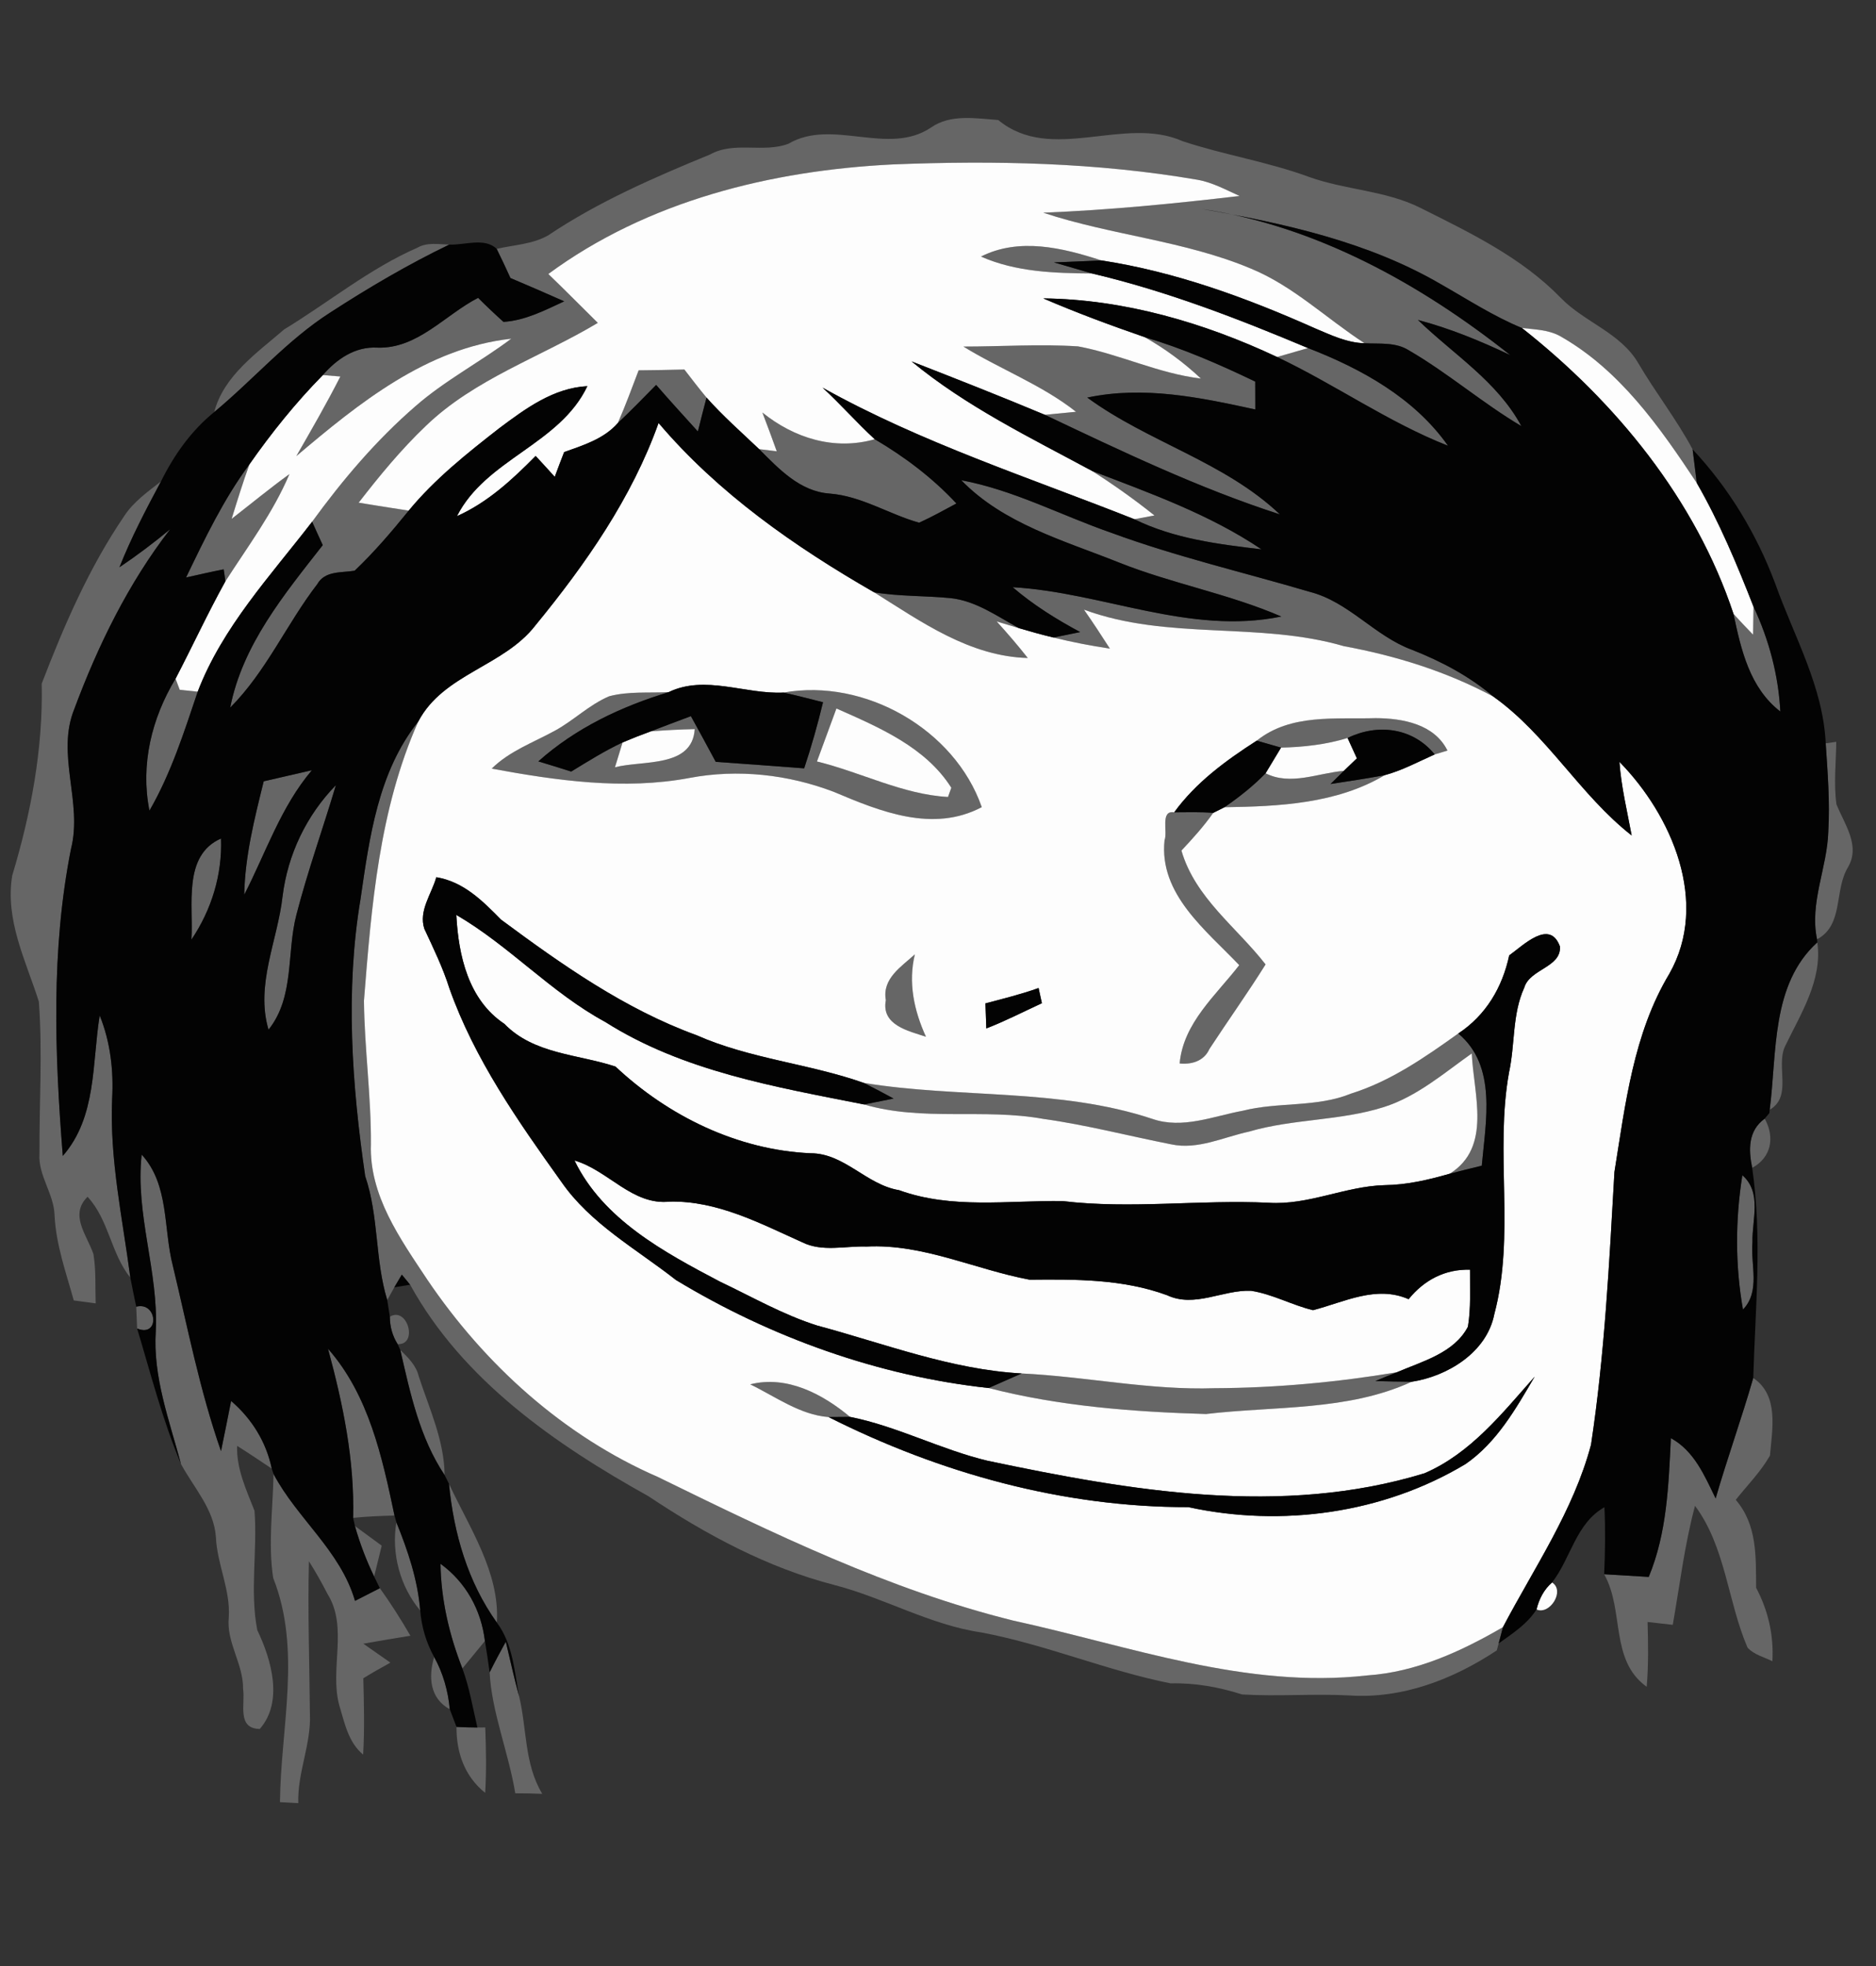 <?xml version="1.0" encoding="UTF-8" ?>
<!DOCTYPE svg PUBLIC "-//W3C//DTD SVG 1.1//EN" "http://www.w3.org/Graphics/SVG/1.1/DTD/svg11.dtd">
<svg width="210pt" height="220pt" viewBox="0 0 210 220" version="1.1" xmlns="http://www.w3.org/2000/svg">
<rect x="0" y="0" width="210" height="220" fill="#333333" stroke="none"/>
<g id="#686868f7">
<path fill="#686868" opacity="0.97" d=" M 104.22 14.27 C 106.40 12.74 109.25 13.25 111.74 13.43 C 117.70 18.35 125.83 12.88 132.38 15.80 C 137.03 17.34 141.90 18.10 146.51 19.79 C 150.57 21.26 155.05 21.30 158.96 23.24 C 164.53 26.03 170.30 28.79 174.70 33.32 C 177.35 36.06 181.39 37.22 183.39 40.64 C 185.31 43.92 187.68 46.93 189.47 50.28 C 189.63 51.54 189.78 52.79 189.94 54.05 C 185.78 47.77 181.30 41.36 174.58 37.58 C 173.28 36.89 171.78 36.87 170.36 36.70 C 167.18 35.39 164.30 33.51 161.32 31.82 C 153.14 27.04 143.72 24.99 134.50 23.38 C 147.30 25.28 159.01 31.76 169.05 39.73 C 165.71 38.15 162.29 36.74 158.72 35.80 C 162.69 39.65 167.61 42.67 170.30 47.68 C 165.94 45.10 162.10 41.75 157.72 39.21 C 156.23 38.26 154.42 38.50 152.75 38.41 C 148.48 35.64 144.75 31.99 139.99 30.04 C 132.55 26.92 124.39 26.33 116.78 23.80 C 124.13 23.51 131.45 22.79 138.76 21.93 C 137.22 21.24 135.71 20.40 134.01 20.11 C 122.77 18.18 111.31 17.94 99.94 18.40 C 86.33 19.07 72.50 22.47 61.38 30.66 C 63.25 32.46 65.08 34.31 66.92 36.13 C 60.51 39.97 53.14 42.39 47.67 47.66 C 44.91 50.29 42.48 53.24 40.15 56.25 C 42.01 56.56 43.88 56.85 45.75 57.14 C 43.85 59.48 41.89 61.78 39.70 63.86 C 38.24 64.11 36.38 63.84 35.52 65.36 C 32.08 69.83 29.80 75.14 25.77 79.18 C 27.15 72.14 31.83 66.50 36.13 61.00 C 35.83 60.35 35.23 59.04 34.94 58.38 C 38.35 53.70 42.11 49.26 46.50 45.46 C 49.80 42.57 53.73 40.53 57.23 37.90 C 47.76 38.95 40.17 45.12 33.17 51.04 C 34.86 48.10 36.56 45.16 38.10 42.13 C 37.61 42.09 36.63 42.01 36.14 41.97 C 37.70 40.18 39.75 38.76 42.23 38.90 C 46.73 39.06 49.79 35.25 53.52 33.33 C 54.44 34.25 55.39 35.15 56.36 36.02 C 58.79 35.87 60.99 34.72 63.16 33.72 C 61.16 32.83 59.15 31.96 57.14 31.11 C 56.64 30.01 56.13 28.92 55.60 27.85 C 57.52 27.40 59.61 27.34 61.36 26.34 C 66.98 22.57 73.24 19.85 79.48 17.29 C 82.20 15.77 85.44 17.15 88.25 16.09 C 93.17 13.19 99.41 17.51 104.22 14.27 Z" />
<path fill="#686868" opacity="0.97" d=" M 46.74 27.71 C 47.83 27.09 49.10 27.34 50.29 27.37 C 45.68 29.59 41.26 32.19 36.97 34.97 C 32.14 38.06 28.37 42.47 23.98 46.11 C 25.04 42.04 28.78 39.48 31.81 36.86 C 36.80 33.83 41.36 30.06 46.74 27.71 Z" />
<path fill="#686868" opacity="0.97" d=" M 109.81 28.71 C 114.09 26.55 118.96 27.73 123.28 29.14 C 121.51 29.21 119.74 29.31 117.97 29.36 C 119.39 29.77 120.81 30.19 122.23 30.60 C 118.02 30.57 113.73 30.44 109.81 28.71 Z" />
<path fill="#686868" opacity="0.97" d=" M 107.84 38.78 C 112.12 38.78 116.41 38.48 120.68 38.76 C 125.35 39.63 129.68 41.80 134.43 42.36 C 132.52 40.57 130.41 39.01 128.12 37.72 C 132.40 38.99 136.50 40.77 140.51 42.70 C 140.51 43.74 140.52 44.78 140.52 45.82 C 134.33 44.47 128.03 43.15 121.71 44.49 C 128.52 49.48 137.09 51.68 143.27 57.56 C 134.20 54.63 125.57 50.50 116.97 46.42 C 117.84 46.34 119.58 46.17 120.45 46.08 C 116.61 43.05 111.98 41.33 107.84 38.78 Z" />
<path fill="#686868" opacity="0.97" d=" M 146.42 38.95 C 152.39 41.26 158.32 44.53 162.09 49.88 C 155.38 47.24 149.46 43.03 142.96 39.95 C 144.11 39.62 145.26 39.29 146.42 38.95 Z" />
<path fill="#686868" opacity="0.97" d=" M 71.49 41.44 C 73.20 41.43 74.90 41.39 76.61 41.35 C 77.43 42.41 78.24 43.47 79.09 44.49 C 78.76 45.75 78.43 47.02 78.12 48.28 C 76.55 46.55 74.98 44.83 73.45 43.07 C 72.04 44.51 70.63 45.95 69.16 47.34 C 70.01 45.40 70.74 43.41 71.49 41.44 Z" />
<path fill="#686868" opacity="0.97" d=" M 85.34 46.16 C 88.90 49.03 93.41 50.44 97.92 49.15 C 101.28 51.13 104.40 53.48 107.06 56.34 C 105.68 57.08 104.32 57.84 102.89 58.49 C 99.50 57.54 96.45 55.51 92.87 55.23 C 89.55 55.00 87.19 52.47 84.98 50.26 C 85.48 50.32 86.46 50.44 86.95 50.50 C 86.43 49.04 85.89 47.60 85.34 46.16 Z" />
<path fill="#686868" opacity="0.97" d=" M 20.83 64.62 C 22.93 60.26 25.03 55.87 27.92 51.96 C 27.19 53.98 26.56 56.02 25.93 58.06 C 28.08 56.39 30.19 54.65 32.40 53.05 C 30.57 57.37 27.75 61.13 25.23 65.05 C 25.19 64.71 25.09 64.04 25.04 63.71 C 23.63 63.98 22.24 64.31 20.83 64.62 Z" />
<path fill="#686868" opacity="0.97" d=" M 122.23 52.69 C 128.74 55.19 135.39 57.55 141.21 61.47 C 136.36 60.90 131.42 60.28 126.98 58.10 C 127.54 57.99 128.67 57.78 129.23 57.68 C 126.99 55.89 124.65 54.23 122.23 52.69 Z" />
<path fill="#686868" opacity="0.97" d=" M 13.91 57.74 C 14.95 56.14 16.54 55.03 18.02 53.87 C 16.34 57.01 14.68 60.17 13.37 63.48 C 15.33 62.16 17.22 60.74 19.04 59.23 C 14.37 65.27 10.98 72.20 8.32 79.33 C 6.25 84.41 9.27 89.77 7.95 94.98 C 5.70 106.29 6.12 117.92 7.03 129.35 C 10.85 124.97 10.29 118.99 11.16 113.63 C 12.36 116.60 12.73 119.80 12.55 122.99 C 12.26 129.72 13.72 136.34 14.59 142.97 C 12.40 140.25 12.20 136.51 9.80 133.92 C 7.73 135.96 9.75 138.22 10.46 140.34 C 10.76 142.15 10.65 144.01 10.71 145.85 C 10.10 145.76 8.87 145.60 8.26 145.52 C 7.39 142.39 6.27 139.29 6.11 136.02 C 6.05 133.57 4.24 131.54 4.42 129.07 C 4.39 123.41 4.77 117.73 4.35 112.08 C 2.88 107.47 0.55 102.96 1.37 97.97 C 3.46 91.06 4.83 83.78 4.67 76.50 C 7.17 69.99 9.97 63.52 13.91 57.74 Z" />
<path fill="#686868" opacity="0.97" d=" M 107.61 53.74 C 113.47 54.83 118.78 57.67 124.37 59.61 C 131.65 62.29 139.23 64.05 146.66 66.24 C 151.01 67.37 153.89 71.18 158.05 72.71 C 161.33 74.00 164.47 75.66 167.17 77.95 C 161.94 75.15 156.27 73.38 150.45 72.31 C 140.93 69.53 130.75 71.69 121.34 68.22 C 122.34 69.65 123.30 71.11 124.24 72.58 C 122.12 72.26 120.01 71.86 117.93 71.34 C 118.68 71.19 120.17 70.89 120.92 70.73 C 118.25 69.30 115.67 67.69 113.36 65.71 C 123.46 66.29 133.17 71.10 143.43 68.99 C 137.54 66.44 131.17 65.31 125.22 62.93 C 119.08 60.48 112.35 58.62 107.61 53.74 Z" />
<path fill="#686868" opacity="0.97" d=" M 97.85 66.28 C 100.67 66.75 103.55 66.65 106.40 66.93 C 109.24 67.23 111.62 68.96 114.06 70.29 C 113.44 70.10 112.19 69.73 111.57 69.54 C 112.77 70.86 113.94 72.22 115.05 73.63 C 108.54 73.45 103.14 69.59 97.85 66.28 Z" />
<path fill="#686868" opacity="0.97" d=" M 196.29 67.89 C 198.02 71.58 199.08 75.55 199.29 79.62 C 195.86 76.97 194.89 72.70 194.05 68.70 C 194.77 69.49 195.50 70.26 196.24 71.02 C 196.25 70.24 196.28 68.67 196.29 67.89 Z" />
<path fill="#686868" opacity="0.97" d=" M 16.73 90.71 C 15.70 85.57 16.98 80.37 19.65 75.95 C 19.77 76.26 20.00 76.88 20.12 77.19 C 20.62 77.24 21.62 77.35 22.13 77.40 C 20.60 81.94 19.14 86.54 16.73 90.71 Z" />
<path fill="#686868" opacity="0.97" d=" M 87.71 77.50 C 96.81 75.87 106.87 81.61 109.90 90.32 C 104.43 93.21 98.54 90.81 93.34 88.61 C 88.23 86.66 82.59 86.03 77.20 87.05 C 69.85 88.43 62.31 87.35 55.04 86.01 C 57.03 84.04 59.68 83.10 62.09 81.78 C 64.22 80.63 65.96 78.85 68.20 77.91 C 70.36 77.34 72.63 77.56 74.85 77.45 C 69.52 79.07 64.45 81.46 60.26 85.20 C 61.49 85.57 62.72 85.95 63.94 86.34 C 65.82 85.19 67.69 84.02 69.69 83.08 C 69.41 84.00 69.12 84.93 68.84 85.86 C 71.94 85.05 77.49 85.95 77.77 81.59 C 76.12 81.62 74.48 81.71 72.84 81.84 C 74.34 81.27 75.84 80.69 77.34 80.14 C 78.28 81.84 79.20 83.54 80.12 85.25 C 83.42 85.49 86.72 85.72 90.02 85.98 C 90.83 83.54 91.53 81.08 92.13 78.58 C 90.66 78.21 89.19 77.82 87.71 77.50 M 91.45 85.21 C 96.35 86.40 101.07 88.91 106.12 89.18 L 106.49 88.15 C 103.61 83.59 98.37 81.38 93.63 79.28 C 92.90 81.25 92.18 83.23 91.45 85.21 Z" />
<path fill="#686868" opacity="0.97" d=" M 140.68 82.88 C 144.48 79.84 149.47 80.50 154.01 80.36 C 157.02 80.38 160.56 81.02 162.03 83.99 C 161.67 84.10 160.96 84.32 160.60 84.42 C 158.17 81.43 154.22 80.93 150.85 82.58 C 148.44 83.32 145.92 83.60 143.40 83.66 C 142.72 83.47 141.36 83.08 140.68 82.88 Z" />
<path fill="#686868" opacity="0.97" d=" M 40.36 100.59 C 41.36 93.69 42.33 86.38 46.82 80.74 C 42.44 90.58 41.58 101.39 40.74 111.99 C 40.80 117.34 41.55 122.67 41.52 128.03 C 41.32 133.78 44.80 138.62 47.83 143.19 C 54.26 152.70 63.09 160.69 73.68 165.29 C 86.52 171.57 99.50 177.90 113.44 181.35 C 126.48 184.19 139.49 189.02 153.05 187.48 C 158.53 187.11 163.55 184.80 168.24 182.08 C 168.12 182.54 167.88 183.45 167.76 183.90 L 167.55 184.68 C 162.68 187.91 156.98 190.12 151.04 189.72 C 147.04 189.51 143.03 189.85 139.04 189.61 C 136.44 188.78 133.77 188.30 131.04 188.37 C 123.87 186.94 117.05 184.02 109.85 182.67 C 104.11 181.83 99.01 178.82 93.43 177.37 C 85.92 175.44 79.01 171.71 72.59 167.43 C 62.15 161.62 51.80 154.45 45.91 143.76 C 45.68 143.48 45.21 142.92 44.98 142.63 C 44.77 142.99 44.35 143.70 44.14 144.05 L 43.35 145.48 C 41.96 140.95 42.42 136.12 40.88 131.61 C 39.39 121.37 38.64 110.86 40.36 100.59 Z" />
<path fill="#686868" opacity="0.97" d=" M 204.37 83.18 L 205.55 83.01 C 205.53 85.34 205.25 87.68 205.57 89.99 C 206.46 92.23 208.29 94.61 206.86 97.05 C 205.29 99.65 206.41 103.50 203.40 105.11 C 202.54 101.01 204.54 97.12 204.66 93.05 C 204.85 89.76 204.59 86.46 204.37 83.18 Z" />
<path fill="#686868" opacity="0.97" d=" M 29.52 87.43 C 31.31 87.03 33.11 86.59 34.91 86.19 C 31.43 90.29 29.76 95.42 27.34 100.12 C 27.42 95.80 28.49 91.60 29.52 87.43 Z" />
<path fill="#686868" opacity="0.97" d=" M 137.07 90.33 C 138.71 89.20 140.29 87.96 141.67 86.53 C 144.46 87.95 147.54 86.50 150.43 86.26 C 150.06 86.63 149.31 87.37 148.94 87.73 C 150.97 87.42 152.99 87.12 155.01 86.74 C 149.64 89.94 143.17 90.24 137.07 90.33 Z" />
<path fill="#686868" opacity="0.97" d=" M 31.63 100.31 C 32.21 95.61 34.30 91.25 37.60 87.86 C 36.16 92.69 34.45 97.44 33.19 102.32 C 32.06 106.60 33.00 111.54 30.06 115.22 C 28.57 110.20 31.07 105.27 31.63 100.31 Z" />
<path fill="#686868" opacity="0.97" d=" M 130.36 94.02 C 130.73 93.10 129.85 90.63 131.44 90.90 C 132.89 90.89 134.35 90.85 135.81 90.96 C 134.75 92.47 133.51 93.84 132.25 95.18 C 133.79 100.48 138.43 103.75 141.67 107.92 C 139.66 111.13 137.46 114.21 135.39 117.37 C 134.79 118.72 133.43 119.14 132.05 119.00 C 132.46 114.46 136.11 111.38 138.72 108.00 C 135.01 104.09 129.72 100.07 130.36 94.02 Z" />
<path fill="#686868" opacity="0.97" d=" M 21.43 105.14 C 21.68 101.36 20.42 95.73 24.74 93.83 C 24.89 97.87 23.68 101.80 21.43 105.14 Z" />
<path fill="#686868" opacity="0.97" d=" M 198.10 124.18 C 198.93 117.80 198.23 110.18 203.43 105.45 C 204.03 109.67 201.56 113.46 199.81 117.10 C 198.77 119.34 200.67 122.69 198.10 124.18 Z" />
<path fill="#686868" opacity="0.97" d=" M 99.16 111.92 C 98.73 109.50 100.88 108.19 102.41 106.79 C 101.64 109.96 102.32 113.09 103.65 116.01 C 101.67 115.36 98.63 114.71 99.16 111.92 Z" />
<path fill="#686868" opacity="0.97" d=" M 151.25 122.37 C 155.68 120.98 159.50 118.32 163.24 115.65 C 167.60 119.28 166.31 125.48 165.87 130.44 C 164.67 130.73 163.47 131.03 162.28 131.34 C 167.04 128.38 164.95 122.43 164.75 117.88 C 161.62 120.09 158.63 122.70 154.91 123.88 C 150.00 125.44 144.74 125.18 139.81 126.63 C 136.94 127.25 134.08 128.69 131.10 128.05 C 126.32 127.11 121.59 125.87 116.76 125.20 C 110.13 124.00 103.27 125.51 96.73 123.59 C 97.55 123.42 99.20 123.09 100.03 122.93 C 98.92 122.33 97.82 121.74 96.70 121.18 C 107.42 122.93 118.54 121.74 128.98 125.20 C 132.37 126.38 135.80 124.90 139.13 124.29 C 143.12 123.28 147.39 123.95 151.25 122.37 Z" />
<path fill="#686868" opacity="0.97" d=" M 196.14 130.68 C 195.72 128.64 195.68 126.52 197.54 125.18 C 198.69 127.23 198.30 129.52 196.14 130.68 Z" />
<path fill="#686868" opacity="0.97" d=" M 15.86 129.20 C 18.96 132.60 18.27 137.45 19.34 141.61 C 21.01 148.57 22.37 155.62 24.74 162.38 C 25.13 160.51 25.50 158.64 25.87 156.77 C 28.18 158.75 29.80 161.35 30.42 164.34 C 29.13 163.48 27.85 162.61 26.54 161.79 C 26.46 164.38 27.57 166.71 28.49 169.06 C 28.83 173.50 27.95 178.03 28.80 182.41 C 30.39 185.72 31.74 190.44 29.08 193.47 C 26.48 193.43 27.47 190.68 27.21 188.98 C 27.25 186.20 25.32 183.80 25.61 180.98 C 25.81 177.89 24.31 175.08 24.17 172.02 C 23.96 168.87 21.69 166.48 20.26 163.82 C 18.96 158.94 17.10 154.07 17.44 148.93 C 17.76 142.28 15.12 135.86 15.86 129.20 Z" />
<path fill="#686868" opacity="0.97" d=" M 195.04 131.51 C 197.26 133.45 196.11 136.49 196.17 139.00 C 195.95 141.60 197.08 144.47 195.11 146.54 C 194.23 141.58 194.25 136.48 195.04 131.51 Z" />
<path fill="#686868" opacity="0.97" d=" M 15.25 146.22 C 17.63 145.61 17.91 149.71 15.35 148.66 C 15.33 148.05 15.28 146.83 15.25 146.22 Z" />
<path fill="#686868" opacity="0.97" d=" M 43.64 147.34 C 45.61 146.15 46.84 150.52 44.51 150.41 C 43.93 149.47 43.64 148.45 43.64 147.34 Z" />
<path fill="#686868" opacity="0.97" d=" M 36.72 150.93 C 41.28 156.11 42.78 163.03 44.16 169.59 C 42.61 169.63 41.07 169.69 39.53 169.85 C 39.70 163.40 38.40 157.13 36.72 150.93 Z" />
<path fill="#686868" opacity="0.97" d=" M 44.81 151.06 C 45.68 151.91 46.59 152.79 46.88 154.03 C 48.06 157.64 49.73 161.20 49.77 165.06 C 46.97 160.86 45.92 155.89 44.81 151.06 Z" />
<path fill="#686868" opacity="0.97" d=" M 135.99 155.34 C 142.81 155.31 149.63 154.68 156.36 153.56 C 155.56 153.87 154.76 154.20 153.96 154.54 C 155.31 154.58 156.66 154.61 158.02 154.62 C 150.88 157.91 142.66 157.32 135.00 158.23 C 126.85 157.99 118.58 157.36 110.67 155.32 C 111.90 154.77 113.13 154.23 114.37 153.69 C 121.59 154.04 128.73 155.59 135.99 155.34 Z" />
<path fill="#686868" opacity="0.97" d=" M 83.98 154.91 C 88.08 153.87 92.09 155.99 95.15 158.55 C 94.55 158.56 93.35 158.57 92.75 158.57 C 89.54 158.32 86.81 156.28 83.98 154.91 Z" />
<path fill="#686868" opacity="0.97" d=" M 192.05 167.68 C 193.36 163.15 194.96 158.72 196.26 154.20 C 199.16 156.15 198.38 159.92 198.13 162.88 C 197.09 164.70 195.60 166.20 194.30 167.83 C 196.72 170.65 196.55 174.20 196.58 177.67 C 197.93 180.22 198.57 183.00 198.40 185.89 C 197.46 185.42 196.35 185.17 195.62 184.37 C 193.39 179.18 193.17 173.11 189.74 168.50 C 188.57 172.86 188.03 177.38 187.25 181.82 C 186.31 181.72 185.36 181.61 184.43 181.50 C 184.50 183.92 184.54 186.34 184.33 188.75 C 180.17 185.77 181.86 180.22 179.57 176.16 C 181.23 176.25 182.90 176.36 184.56 176.46 C 186.61 171.53 186.78 166.18 187.04 160.93 C 189.66 162.37 190.80 165.12 192.05 167.68 Z" />
<path fill="#686868" opacity="0.97" d=" M 30.62 164.94 C 33.26 169.94 38.11 173.52 39.74 179.14 C 40.44 178.79 41.82 178.08 42.52 177.72 C 43.75 179.43 44.88 181.21 45.94 183.04 C 44.18 183.32 42.42 183.62 40.67 183.93 C 41.43 184.46 42.94 185.52 43.70 186.05 C 42.68 186.62 41.66 187.18 40.67 187.80 C 40.74 190.64 40.82 193.49 40.65 196.34 C 38.97 194.95 38.57 192.76 37.97 190.79 C 36.88 186.73 39.00 182.11 36.66 178.36 C 36.02 177.11 35.33 175.89 34.58 174.70 C 34.44 180.39 34.64 186.08 34.69 191.76 C 34.85 195.17 33.28 198.35 33.39 201.77 C 32.88 201.74 31.86 201.69 31.34 201.66 C 31.42 193.31 33.78 184.64 30.58 176.57 C 30.00 172.74 30.55 168.81 30.62 164.94 Z" />
<path fill="#686868" opacity="0.97" d=" M 50.26 166.04 C 52.54 170.96 55.96 175.95 55.62 181.57 C 52.36 177.02 50.79 171.57 50.26 166.04 Z" />
<path fill="#686868" opacity="0.97" d=" M 39.73 170.76 C 40.73 171.49 41.73 172.22 42.73 172.96 C 42.52 173.82 42.09 175.55 41.88 176.41 C 41.00 174.59 40.28 172.70 39.73 170.76 Z" />
<path fill="#686868" opacity="0.97" d=" M 44.37 170.35 C 45.66 173.52 46.76 176.79 47.04 180.22 C 44.78 177.54 43.79 173.81 44.37 170.35 Z" />
<path fill="#686868" opacity="0.97" d=" M 49.31 174.99 C 52.15 177.05 53.87 180.17 54.28 183.63 C 53.44 184.65 52.60 185.67 51.76 186.70 C 50.29 182.96 49.37 179.02 49.31 174.99 Z" />
<path fill="#686868" opacity="0.97" d=" M 54.81 187.14 C 55.38 185.98 56.00 184.84 56.62 183.71 C 57.10 185.75 57.56 187.79 58.11 189.82 C 58.99 193.46 58.68 197.39 60.70 200.73 C 59.70 200.69 58.69 200.67 57.68 200.67 C 56.94 196.15 55.03 191.55 54.81 187.14 Z" />
<path fill="#686868" opacity="0.97" d=" M 48.60 185.42 C 49.60 187.23 50.16 189.22 50.35 191.27 C 48.11 190.04 47.94 187.66 48.60 185.42 Z" />
<path fill="#686868" opacity="0.97" d=" M 51.10 193.24 C 51.88 193.28 52.66 193.31 53.44 193.31 L 54.32 193.30 C 54.41 195.74 54.46 198.18 54.31 200.62 C 52.01 198.78 51.08 196.11 51.10 193.24 Z" />
</g>
<g id="#fdfdfdff">
<path fill="#fdfdfd" opacity="1.00" d=" M 61.38 30.66 C 72.50 22.47 86.33 19.07 99.94 18.40 C 111.31 17.94 122.77 18.18 134.01 20.11 C 135.71 20.40 137.22 21.24 138.76 21.93 C 131.45 22.79 124.13 23.51 116.78 23.80 C 124.39 26.33 132.55 26.92 139.99 30.04 C 144.75 31.99 148.48 35.64 152.75 38.41 C 150.77 38.36 148.96 37.48 147.18 36.73 C 139.53 33.32 131.58 30.41 123.28 29.14 C 118.96 27.73 114.09 26.55 109.81 28.71 C 113.73 30.44 118.02 30.57 122.23 30.60 C 130.57 32.56 138.54 35.64 146.42 38.95 C 145.26 39.29 144.11 39.62 142.96 39.95 C 134.80 36.11 125.83 33.49 116.78 33.39 C 120.49 34.99 124.30 36.40 128.12 37.72 C 130.41 39.01 132.52 40.57 134.43 42.36 C 129.68 41.80 125.35 39.63 120.68 38.76 C 116.41 38.48 112.12 38.78 107.84 38.78 C 111.98 41.33 116.61 43.05 120.45 46.08 C 119.58 46.17 117.84 46.34 116.97 46.42 C 112.03 44.35 107.03 42.39 102.04 40.44 C 108.14 45.48 115.30 48.95 122.23 52.69 C 124.65 54.23 126.99 55.89 129.23 57.68 C 128.67 57.78 127.54 57.99 126.98 58.10 C 115.25 53.45 103.14 49.55 92.08 43.38 C 94.10 45.23 95.90 47.30 97.92 49.15 C 93.41 50.44 88.90 49.03 85.34 46.16 C 85.89 47.60 86.43 49.04 86.95 50.50 C 86.46 50.44 85.48 50.32 84.98 50.26 C 82.99 48.37 80.92 46.55 79.09 44.49 C 78.24 43.47 77.43 42.41 76.61 41.35 C 74.90 41.39 73.20 41.43 71.49 41.44 C 70.74 43.41 70.01 45.40 69.16 47.34 C 67.60 49.12 65.30 49.82 63.15 50.59 C 62.79 51.51 62.44 52.43 62.10 53.36 C 61.40 52.58 60.68 51.80 59.96 51.02 C 57.35 53.67 54.58 56.23 51.15 57.76 C 54.41 51.35 62.64 49.75 65.75 43.21 C 61.95 43.41 58.83 45.72 55.90 47.91 C 52.29 50.72 48.67 53.60 45.75 57.14 C 43.88 56.85 42.01 56.56 40.15 56.25 C 42.48 53.24 44.91 50.29 47.67 47.66 C 53.14 42.39 60.51 39.97 66.92 36.13 C 65.08 34.31 63.25 32.46 61.38 30.66 Z" />
<path fill="#fdfdfd" opacity="1.00" d=" M 170.36 36.70 C 171.78 36.87 173.28 36.89 174.58 37.58 C 181.30 41.36 185.78 47.77 189.94 54.05 C 192.48 58.46 194.44 63.16 196.29 67.89 C 196.28 68.67 196.25 70.24 196.24 71.02 C 195.50 70.26 194.77 69.49 194.05 68.70 C 189.80 55.88 180.87 44.98 170.36 36.70 Z" />
<path fill="#fdfdfd" opacity="1.00" d=" M 33.17 51.04 C 40.17 45.12 47.76 38.95 57.23 37.90 C 53.73 40.53 49.80 42.57 46.50 45.46 C 42.11 49.26 38.35 53.70 34.94 58.38 C 30.28 64.43 24.91 70.16 22.13 77.40 C 21.62 77.35 20.62 77.24 20.12 77.19 C 20.00 76.88 19.77 76.26 19.65 75.95 C 21.54 72.33 23.25 68.62 25.23 65.05 C 27.75 61.13 30.57 57.37 32.40 53.05 C 30.19 54.65 28.08 56.39 25.93 58.06 C 26.56 56.02 27.19 53.98 27.92 51.96 C 30.39 48.43 33.11 45.05 36.14 41.97 C 36.63 42.01 37.61 42.09 38.10 42.13 C 36.56 45.16 34.86 48.10 33.17 51.04 Z" />
<path fill="#fdfdfd" opacity="1.00" d=" M 73.72 47.33 C 80.40 55.20 88.96 61.17 97.85 66.28 C 103.14 69.59 108.54 73.45 115.05 73.63 C 113.94 72.22 112.77 70.86 111.57 69.54 C 112.19 69.73 113.44 70.10 114.06 70.29 C 115.34 70.67 116.63 71.03 117.93 71.34 C 120.01 71.86 122.12 72.26 124.24 72.58 C 123.30 71.11 122.34 69.65 121.34 68.22 C 130.75 71.69 140.93 69.53 150.45 72.31 C 156.27 73.38 161.94 75.15 167.17 77.95 C 173.20 82.24 176.85 88.95 182.65 93.49 C 182.14 90.75 181.48 88.04 181.28 85.25 C 187.16 91.25 191.38 101.01 186.87 108.96 C 182.84 115.66 181.94 123.58 180.72 131.15 C 180.14 141.34 179.63 151.56 178.10 161.66 C 176.14 169.04 171.75 175.41 168.24 182.08 C 163.55 184.80 158.53 187.11 153.05 187.48 C 139.49 189.02 126.48 184.19 113.44 181.35 C 99.50 177.90 86.52 171.57 73.68 165.29 C 63.09 160.69 54.26 152.70 47.83 143.19 C 44.80 138.62 41.32 133.78 41.52 128.03 C 41.55 122.67 40.80 117.34 40.74 111.99 C 41.58 101.39 42.44 90.58 46.82 80.74 C 49.63 75.39 56.39 74.59 59.95 69.96 C 65.55 63.13 70.73 55.72 73.72 47.33 M 74.85 77.45 C 72.63 77.56 70.36 77.34 68.20 77.91 C 65.96 78.85 64.22 80.63 62.09 81.78 C 59.68 83.10 57.03 84.04 55.04 86.01 C 62.31 87.35 69.85 88.43 77.20 87.05 C 82.59 86.03 88.23 86.66 93.34 88.61 C 98.54 90.81 104.43 93.21 109.90 90.32 C 106.87 81.61 96.81 75.87 87.71 77.50 C 83.42 77.71 78.94 75.48 74.85 77.45 M 140.68 82.88 C 137.23 85.10 133.87 87.55 131.44 90.90 C 129.85 90.63 130.73 93.10 130.36 94.02 C 129.72 100.07 135.01 104.09 138.72 108.00 C 136.11 111.38 132.46 114.46 132.05 119.00 C 133.43 119.14 134.79 118.72 135.39 117.37 C 137.46 114.21 139.66 111.13 141.67 107.92 C 138.43 103.75 133.79 100.48 132.25 95.18 C 133.51 93.84 134.75 92.47 135.81 90.96 C 136.12 90.80 136.76 90.49 137.07 90.33 C 143.17 90.24 149.64 89.94 155.01 86.74 C 156.97 86.21 158.76 85.24 160.60 84.42 C 160.96 84.32 161.67 84.10 162.03 83.99 C 160.56 81.02 157.02 80.38 154.01 80.36 C 149.47 80.50 144.48 79.84 140.68 82.88 M 48.84 98.16 C 48.32 100.03 46.84 101.91 47.50 103.93 C 48.52 106.12 49.58 108.29 50.31 110.61 C 53.12 118.53 57.99 125.47 62.84 132.25 C 66.10 136.96 71.24 139.76 75.66 143.23 C 86.26 149.65 98.36 153.99 110.67 155.32 C 118.58 157.36 126.85 157.99 135.00 158.23 C 142.66 157.32 150.88 157.91 158.02 154.62 C 162.03 154.01 166.43 151.34 167.27 147.07 C 169.63 138.22 167.31 128.96 168.92 120.01 C 169.61 116.86 169.26 113.50 170.63 110.51 C 171.25 108.42 174.79 108.25 174.62 105.91 C 173.48 102.79 170.52 105.78 168.94 106.91 C 168.17 110.50 166.34 113.60 163.24 115.65 C 159.50 118.32 155.68 120.98 151.25 122.37 C 147.39 123.95 143.12 123.28 139.13 124.29 C 135.80 124.90 132.37 126.38 128.98 125.20 C 118.54 121.74 107.42 122.93 96.70 121.18 C 90.58 119.02 83.95 118.49 77.97 115.84 C 69.94 112.92 62.90 107.95 56.09 102.91 C 54.01 100.80 51.90 98.67 48.84 98.16 M 99.16 111.92 C 98.63 114.71 101.67 115.36 103.65 116.01 C 102.32 113.09 101.64 109.96 102.41 106.79 C 100.88 108.19 98.73 109.50 99.16 111.92 M 110.31 112.28 C 110.33 112.98 110.38 114.38 110.41 115.08 C 112.54 114.26 114.56 113.21 116.63 112.26 C 116.54 111.84 116.35 110.99 116.26 110.56 C 114.31 111.26 112.30 111.75 110.31 112.28 M 83.98 154.91 C 86.81 156.28 89.54 158.32 92.75 158.57 C 105.22 164.85 119.01 168.67 133.03 168.65 C 143.49 170.92 154.83 169.36 164.05 163.83 C 167.55 161.42 169.69 157.63 171.79 154.05 C 168.16 158.14 164.62 162.64 159.46 164.86 C 143.46 169.76 126.54 166.82 110.55 163.46 C 105.31 162.21 100.41 159.59 95.15 158.55 C 92.09 155.99 88.08 153.87 83.98 154.91 Z" />
<path fill="#fdfdfd" opacity="1.00" d=" M 91.45 85.21 C 92.18 83.23 92.90 81.25 93.63 79.28 C 98.37 81.38 103.61 83.59 106.49 88.15 L 106.12 89.18 C 101.07 88.91 96.35 86.40 91.45 85.21 Z" />
<path fill="#fdfdfd" opacity="1.00" d=" M 69.69 83.08 C 70.73 82.64 71.78 82.23 72.84 81.84 C 74.48 81.71 76.12 81.62 77.77 81.59 C 77.49 85.95 71.94 85.05 68.84 85.86 C 69.12 84.93 69.41 84.00 69.69 83.08 Z" />
<path fill="#fdfdfd" opacity="1.00" d=" M 143.40 83.66 C 145.92 83.60 148.44 83.32 150.85 82.58 C 151.11 83.15 151.63 84.29 151.89 84.86 C 151.53 85.21 150.80 85.91 150.43 86.26 C 147.54 86.50 144.46 87.95 141.67 86.53 C 142.11 85.81 142.97 84.38 143.40 83.66 Z" />
<path fill="#fdfdfd" opacity="1.00" d=" M 51.08 102.38 C 57.02 105.83 61.68 111.07 67.74 114.35 C 76.46 119.88 86.78 121.62 96.73 123.59 C 103.27 125.51 110.13 124.00 116.76 125.20 C 121.59 125.87 126.32 127.11 131.10 128.05 C 134.08 128.69 136.94 127.25 139.81 126.63 C 144.74 125.18 150.00 125.44 154.91 123.88 C 158.63 122.70 161.62 120.09 164.75 117.88 C 164.95 122.43 167.04 128.38 162.28 131.34 C 159.90 132.03 157.47 132.59 154.98 132.62 C 150.58 132.74 146.47 134.88 142.02 134.59 C 134.33 134.22 126.62 135.32 118.94 134.40 C 112.83 134.32 106.54 135.32 100.64 133.18 C 96.98 132.58 94.53 129.04 90.72 129.05 C 82.55 128.68 74.80 124.89 68.90 119.35 C 64.71 117.96 59.77 117.98 56.46 114.57 C 52.42 111.88 51.32 106.92 51.08 102.38 Z" />
<path fill="#fdfdfd" opacity="1.00" d=" M 64.31 129.86 C 68.11 130.96 70.78 134.92 74.98 134.46 C 80.31 134.35 85.10 136.90 89.82 139.02 C 92.06 140.12 94.61 139.41 96.99 139.49 C 103.32 139.16 109.16 142.06 115.26 143.20 C 120.44 143.15 125.69 143.12 130.63 144.93 C 133.74 146.39 136.86 144.31 140.04 144.44 C 142.45 144.81 144.61 146.04 146.98 146.61 C 150.49 145.70 154.05 143.79 157.68 145.38 C 159.41 143.24 161.76 142.00 164.55 142.08 C 164.53 144.20 164.67 146.35 164.32 148.46 C 162.78 151.41 159.22 152.33 156.36 153.56 C 149.63 154.68 142.81 155.31 135.99 155.34 C 128.73 155.59 121.59 154.04 114.37 153.69 C 106.47 153.26 99.04 150.36 91.48 148.33 C 87.67 147.13 84.19 145.12 80.60 143.42 C 74.37 140.14 67.51 136.47 64.31 129.86 Z" />
<path fill="#fdfdfd" opacity="1.00" d=" M 172.00 180.10 C 172.28 178.94 172.83 177.86 173.74 177.08 C 175.22 178.01 173.48 180.75 172.00 180.10 Z" />
</g>
<g id="#030303ff">
<path fill="#030303" opacity="1.00" d=" M 134.50 23.38 C 143.72 24.99 153.14 27.04 161.32 31.82 C 164.30 33.51 167.18 35.39 170.36 36.70 C 180.87 44.98 189.80 55.88 194.05 68.70 C 194.89 72.70 195.86 76.97 199.29 79.62 C 199.08 75.55 198.02 71.58 196.29 67.89 C 194.44 63.16 192.48 58.46 189.94 54.05 C 189.78 52.79 189.63 51.54 189.47 50.28 C 193.54 54.62 196.64 59.75 198.72 65.31 C 200.81 71.19 204.08 76.82 204.37 83.18 C 204.59 86.46 204.85 89.76 204.66 93.05 C 204.54 97.12 202.54 101.01 203.40 105.11 L 203.43 105.45 C 198.23 110.18 198.93 117.80 198.10 124.18 L 198.06 124.56 L 197.54 125.18 C 195.68 126.52 195.72 128.64 196.14 130.68 C 197.28 138.48 196.49 146.37 196.26 154.20 C 194.96 158.72 193.36 163.15 192.05 167.68 C 190.80 165.12 189.66 162.37 187.04 160.93 C 186.78 166.18 186.61 171.53 184.56 176.46 C 182.90 176.36 181.23 176.25 179.57 176.16 C 179.68 173.66 179.72 171.15 179.60 168.66 C 176.40 170.46 175.85 174.36 173.74 177.08 C 172.83 177.86 172.28 178.94 172.00 180.10 C 170.96 181.73 169.30 182.80 167.76 183.90 C 167.88 183.45 168.12 182.54 168.24 182.08 C 171.75 175.41 176.14 169.04 178.10 161.66 C 179.63 151.56 180.14 141.34 180.72 131.15 C 181.94 123.58 182.84 115.66 186.87 108.96 C 191.38 101.01 187.16 91.25 181.28 85.25 C 181.48 88.04 182.14 90.75 182.65 93.49 C 176.85 88.95 173.20 82.24 167.17 77.95 C 164.47 75.66 161.33 74.00 158.05 72.71 C 153.89 71.18 151.01 67.37 146.66 66.24 C 139.23 64.05 131.65 62.29 124.37 59.61 C 118.78 57.67 113.47 54.83 107.61 53.74 C 112.35 58.62 119.08 60.48 125.22 62.93 C 131.17 65.31 137.54 66.44 143.43 68.99 C 133.17 71.10 123.46 66.29 113.36 65.71 C 115.67 67.69 118.25 69.30 120.92 70.73 C 120.17 70.89 118.68 71.19 117.93 71.34 C 116.63 71.03 115.34 70.67 114.06 70.29 C 111.62 68.96 109.24 67.23 106.40 66.93 C 103.55 66.65 100.67 66.75 97.85 66.28 C 88.96 61.17 80.40 55.20 73.72 47.33 C 70.73 55.72 65.55 63.13 59.95 69.96 C 56.39 74.59 49.63 75.39 46.82 80.74 C 42.33 86.38 41.36 93.69 40.36 100.59 C 38.64 110.86 39.39 121.37 40.88 131.61 C 42.42 136.12 41.96 140.95 43.35 145.48 C 43.42 145.95 43.57 146.88 43.64 147.34 C 43.64 148.45 43.93 149.47 44.51 150.41 L 44.81 151.06 C 45.92 155.89 46.97 160.86 49.77 165.06 C 49.89 165.31 50.14 165.80 50.26 166.04 C 50.79 171.57 52.36 177.02 55.62 181.57 C 57.41 183.97 57.58 186.98 58.11 189.82 C 57.56 187.79 57.10 185.75 56.62 183.71 C 56.00 184.84 55.38 185.98 54.81 187.14 C 54.65 185.96 54.48 184.79 54.28 183.63 C 53.87 180.17 52.15 177.05 49.31 174.99 C 49.37 179.02 50.29 182.96 51.76 186.70 C 52.55 188.84 52.92 191.09 53.44 193.31 C 52.66 193.31 51.88 193.28 51.10 193.24 C 50.92 192.75 50.54 191.77 50.35 191.27 C 50.16 189.22 49.60 187.23 48.60 185.42 C 47.71 183.82 47.19 182.05 47.04 180.22 C 46.76 176.79 45.66 173.52 44.37 170.35 L 44.16 169.59 C 42.78 163.03 41.28 156.11 36.72 150.93 C 38.40 157.13 39.70 163.40 39.53 169.85 L 39.73 170.76 C 40.28 172.70 41.00 174.59 41.88 176.41 C 42.04 176.74 42.36 177.39 42.52 177.72 C 41.82 178.08 40.44 178.79 39.74 179.14 C 38.11 173.52 33.26 169.94 30.62 164.94 L 30.42 164.34 C 29.80 161.35 28.18 158.75 25.87 156.77 C 25.50 158.64 25.13 160.51 24.74 162.38 C 22.37 155.62 21.01 148.57 19.34 141.61 C 18.27 137.45 18.96 132.60 15.86 129.20 C 15.12 135.86 17.76 142.28 17.44 148.93 C 17.10 154.07 18.96 158.94 20.26 163.82 C 18.19 158.91 16.88 153.75 15.35 148.66 C 17.91 149.71 17.63 145.61 15.25 146.22 C 15.02 145.14 14.80 144.06 14.59 142.97 C 13.72 136.34 12.26 129.72 12.55 122.99 C 12.73 119.80 12.36 116.60 11.16 113.63 C 10.29 118.99 10.85 124.97 7.03 129.35 C 6.12 117.92 5.70 106.29 7.95 94.98 C 9.27 89.77 6.25 84.41 8.32 79.33 C 10.98 72.20 14.37 65.27 19.04 59.23 C 17.22 60.74 15.33 62.16 13.37 63.48 C 14.68 60.17 16.34 57.01 18.02 53.87 C 19.48 50.92 21.40 48.20 23.98 46.11 C 28.37 42.47 32.14 38.06 36.97 34.97 C 41.26 32.19 45.68 29.59 50.29 27.37 C 52.00 27.45 54.24 26.54 55.60 27.85 C 56.13 28.92 56.64 30.01 57.14 31.11 C 59.15 31.96 61.16 32.83 63.16 33.72 C 60.99 34.72 58.79 35.87 56.36 36.02 C 55.39 35.15 54.44 34.25 53.52 33.33 C 49.79 35.25 46.73 39.06 42.23 38.90 C 39.75 38.76 37.70 40.18 36.14 41.97 C 33.11 45.05 30.39 48.43 27.92 51.96 C 25.03 55.87 22.93 60.26 20.83 64.62 C 22.24 64.31 23.63 63.98 25.04 63.71 C 25.09 64.04 25.19 64.71 25.23 65.05 C 23.25 68.62 21.54 72.33 19.65 75.95 C 16.98 80.37 15.70 85.57 16.73 90.71 C 19.14 86.54 20.60 81.94 22.13 77.40 C 24.91 70.16 30.28 64.43 34.94 58.38 C 35.23 59.04 35.83 60.35 36.13 61.00 C 31.83 66.50 27.15 72.14 25.77 79.18 C 29.80 75.14 32.08 69.83 35.52 65.36 C 36.38 63.84 38.24 64.11 39.70 63.86 C 41.89 61.78 43.85 59.48 45.75 57.14 C 48.67 53.60 52.29 50.72 55.90 47.91 C 58.83 45.72 61.95 43.41 65.75 43.21 C 62.64 49.75 54.41 51.35 51.15 57.76 C 54.58 56.23 57.35 53.67 59.96 51.02 C 60.68 51.80 61.40 52.58 62.10 53.36 C 62.44 52.43 62.79 51.51 63.15 50.59 C 65.30 49.82 67.60 49.12 69.16 47.34 C 70.63 45.95 72.04 44.51 73.45 43.07 C 74.98 44.83 76.55 46.55 78.12 48.28 C 78.43 47.02 78.76 45.75 79.09 44.49 C 80.92 46.55 82.99 48.37 84.98 50.26 C 87.19 52.47 89.55 55.00 92.87 55.23 C 96.45 55.51 99.50 57.54 102.89 58.49 C 104.32 57.84 105.68 57.08 107.06 56.34 C 104.40 53.48 101.28 51.13 97.92 49.15 C 95.90 47.30 94.10 45.23 92.08 43.38 C 103.14 49.55 115.25 53.45 126.98 58.10 C 131.42 60.28 136.36 60.90 141.21 61.47 C 135.39 57.55 128.74 55.19 122.23 52.69 C 115.30 48.95 108.14 45.48 102.04 40.44 C 107.03 42.39 112.03 44.35 116.97 46.42 C 125.57 50.50 134.20 54.63 143.27 57.56 C 137.09 51.68 128.52 49.48 121.71 44.49 C 128.03 43.15 134.33 44.47 140.52 45.82 C 140.52 44.78 140.51 43.74 140.51 42.70 C 136.50 40.77 132.40 38.99 128.12 37.72 C 124.30 36.40 120.49 34.99 116.78 33.39 C 125.83 33.49 134.80 36.11 142.96 39.95 C 149.46 43.03 155.38 47.24 162.09 49.88 C 158.32 44.53 152.39 41.26 146.42 38.95 C 138.54 35.64 130.57 32.56 122.23 30.60 C 120.81 30.19 119.39 29.77 117.97 29.36 C 119.74 29.31 121.51 29.21 123.28 29.14 C 131.58 30.41 139.53 33.32 147.18 36.73 C 148.96 37.48 150.77 38.36 152.75 38.41 C 154.42 38.50 156.23 38.26 157.72 39.21 C 162.10 41.75 165.94 45.10 170.30 47.68 C 167.61 42.67 162.69 39.65 158.72 35.80 C 162.29 36.74 165.71 38.15 169.05 39.73 C 159.01 31.76 147.30 25.28 134.50 23.38 M 29.52 87.43 C 28.49 91.60 27.42 95.80 27.34 100.12 C 29.76 95.42 31.43 90.29 34.91 86.19 C 33.11 86.59 31.31 87.03 29.52 87.43 M 31.63 100.31 C 31.07 105.27 28.57 110.20 30.06 115.22 C 33.00 111.54 32.06 106.60 33.19 102.32 C 34.45 97.44 36.16 92.69 37.60 87.86 C 34.30 91.25 32.21 95.61 31.63 100.31 M 21.43 105.14 C 23.68 101.80 24.89 97.87 24.74 93.83 C 20.42 95.73 21.68 101.36 21.43 105.14 M 195.04 131.51 C 194.25 136.48 194.23 141.58 195.11 146.54 C 197.08 144.47 195.95 141.60 196.17 139.00 C 196.11 136.49 197.26 133.45 195.04 131.51 Z" />
<path fill="#030303" opacity="1.00" d=" M 74.85 77.45 C 78.94 75.48 83.42 77.71 87.71 77.50 C 89.19 77.82 90.66 78.21 92.13 78.58 C 91.53 81.08 90.83 83.54 90.02 85.98 C 86.72 85.72 83.42 85.49 80.12 85.25 C 79.20 83.54 78.28 81.84 77.34 80.14 C 75.84 80.69 74.34 81.27 72.84 81.84 C 71.78 82.23 70.73 82.64 69.69 83.08 C 67.69 84.02 65.82 85.19 63.94 86.34 C 62.72 85.95 61.49 85.57 60.26 85.20 C 64.45 81.46 69.52 79.07 74.85 77.45 Z" />
<path fill="#030303" opacity="1.00" d=" M 150.85 82.58 C 154.22 80.93 158.17 81.43 160.60 84.42 C 158.76 85.24 156.97 86.21 155.01 86.74 C 152.99 87.12 150.97 87.42 148.94 87.73 C 149.31 87.37 150.06 86.63 150.43 86.26 C 150.80 85.91 151.53 85.21 151.89 84.86 C 151.63 84.29 151.11 83.15 150.85 82.58 Z" />
<path fill="#030303" opacity="1.00" d=" M 131.44 90.90 C 133.87 87.55 137.23 85.10 140.68 82.88 C 141.36 83.08 142.72 83.47 143.40 83.66 C 142.97 84.38 142.11 85.81 141.67 86.53 C 140.29 87.96 138.71 89.20 137.07 90.33 C 136.76 90.49 136.12 90.80 135.81 90.96 C 134.35 90.85 132.89 90.89 131.44 90.90 Z" />
<path fill="#030303" opacity="1.00" d=" M 48.84 98.16 C 51.90 98.67 54.01 100.80 56.09 102.91 C 62.90 107.95 69.94 112.92 77.97 115.84 C 83.95 118.49 90.58 119.02 96.70 121.18 C 97.82 121.74 98.92 122.33 100.03 122.93 C 99.20 123.09 97.55 123.42 96.73 123.59 C 86.78 121.62 76.46 119.88 67.74 114.35 C 61.68 111.07 57.02 105.83 51.08 102.38 C 51.32 106.92 52.42 111.88 56.46 114.57 C 59.77 117.98 64.71 117.96 68.90 119.35 C 74.80 124.89 82.55 128.68 90.72 129.05 C 94.53 129.04 96.98 132.58 100.64 133.18 C 106.54 135.32 112.83 134.32 118.94 134.40 C 126.62 135.32 134.33 134.22 142.02 134.59 C 146.47 134.88 150.58 132.74 154.98 132.62 C 157.47 132.59 159.90 132.03 162.28 131.34 C 163.47 131.03 164.67 130.73 165.87 130.44 C 166.31 125.48 167.60 119.28 163.24 115.65 C 166.34 113.60 168.17 110.50 168.94 106.91 C 170.52 105.78 173.48 102.79 174.62 105.91 C 174.79 108.25 171.25 108.42 170.63 110.51 C 169.26 113.50 169.61 116.86 168.92 120.01 C 167.31 128.96 169.63 138.22 167.27 147.07 C 166.43 151.34 162.03 154.01 158.02 154.62 C 156.66 154.61 155.31 154.58 153.96 154.54 C 154.76 154.20 155.56 153.87 156.36 153.56 C 159.22 152.33 162.78 151.41 164.32 148.46 C 164.67 146.35 164.53 144.20 164.55 142.08 C 161.76 142.00 159.41 143.24 157.68 145.38 C 154.05 143.79 150.49 145.70 146.98 146.61 C 144.61 146.04 142.45 144.81 140.04 144.44 C 136.86 144.31 133.74 146.39 130.63 144.93 C 125.69 143.12 120.44 143.15 115.26 143.20 C 109.16 142.06 103.32 139.16 96.99 139.49 C 94.61 139.41 92.06 140.12 89.82 139.02 C 85.10 136.90 80.31 134.35 74.98 134.46 C 70.78 134.92 68.11 130.96 64.31 129.86 C 67.51 136.47 74.37 140.14 80.60 143.42 C 84.19 145.12 87.67 147.13 91.48 148.33 C 99.04 150.36 106.47 153.26 114.37 153.69 C 113.13 154.23 111.90 154.77 110.67 155.32 C 98.36 153.99 86.26 149.65 75.66 143.23 C 71.24 139.76 66.10 136.96 62.84 132.25 C 57.99 125.47 53.12 118.53 50.31 110.61 C 49.58 108.29 48.52 106.12 47.50 103.93 C 46.84 101.91 48.32 100.03 48.84 98.16 Z" />
<path fill="#030303" opacity="1.00" d=" M 110.31 112.28 C 112.30 111.75 114.31 111.26 116.26 110.56 C 116.35 110.99 116.54 111.84 116.63 112.26 C 114.56 113.21 112.54 114.26 110.41 115.08 C 110.38 114.38 110.33 112.98 110.31 112.28 Z" />
<path fill="#030303" opacity="1.00" d=" M 44.14 144.05 C 44.35 143.70 44.77 142.99 44.98 142.63 C 45.21 142.92 45.68 143.48 45.91 143.76 C 45.47 143.83 44.58 143.98 44.14 144.05 Z" />
<path fill="#030303" opacity="1.00" d=" M 159.46 164.86 C 164.62 162.64 168.16 158.14 171.79 154.05 C 169.69 157.63 167.55 161.42 164.05 163.83 C 154.83 169.36 143.49 170.92 133.03 168.65 C 119.01 168.67 105.22 164.85 92.75 158.57 C 93.35 158.57 94.55 158.56 95.15 158.55 C 100.41 159.59 105.31 162.21 110.55 163.46 C 126.54 166.82 143.46 169.76 159.46 164.86 Z" />
</g>
</svg>
